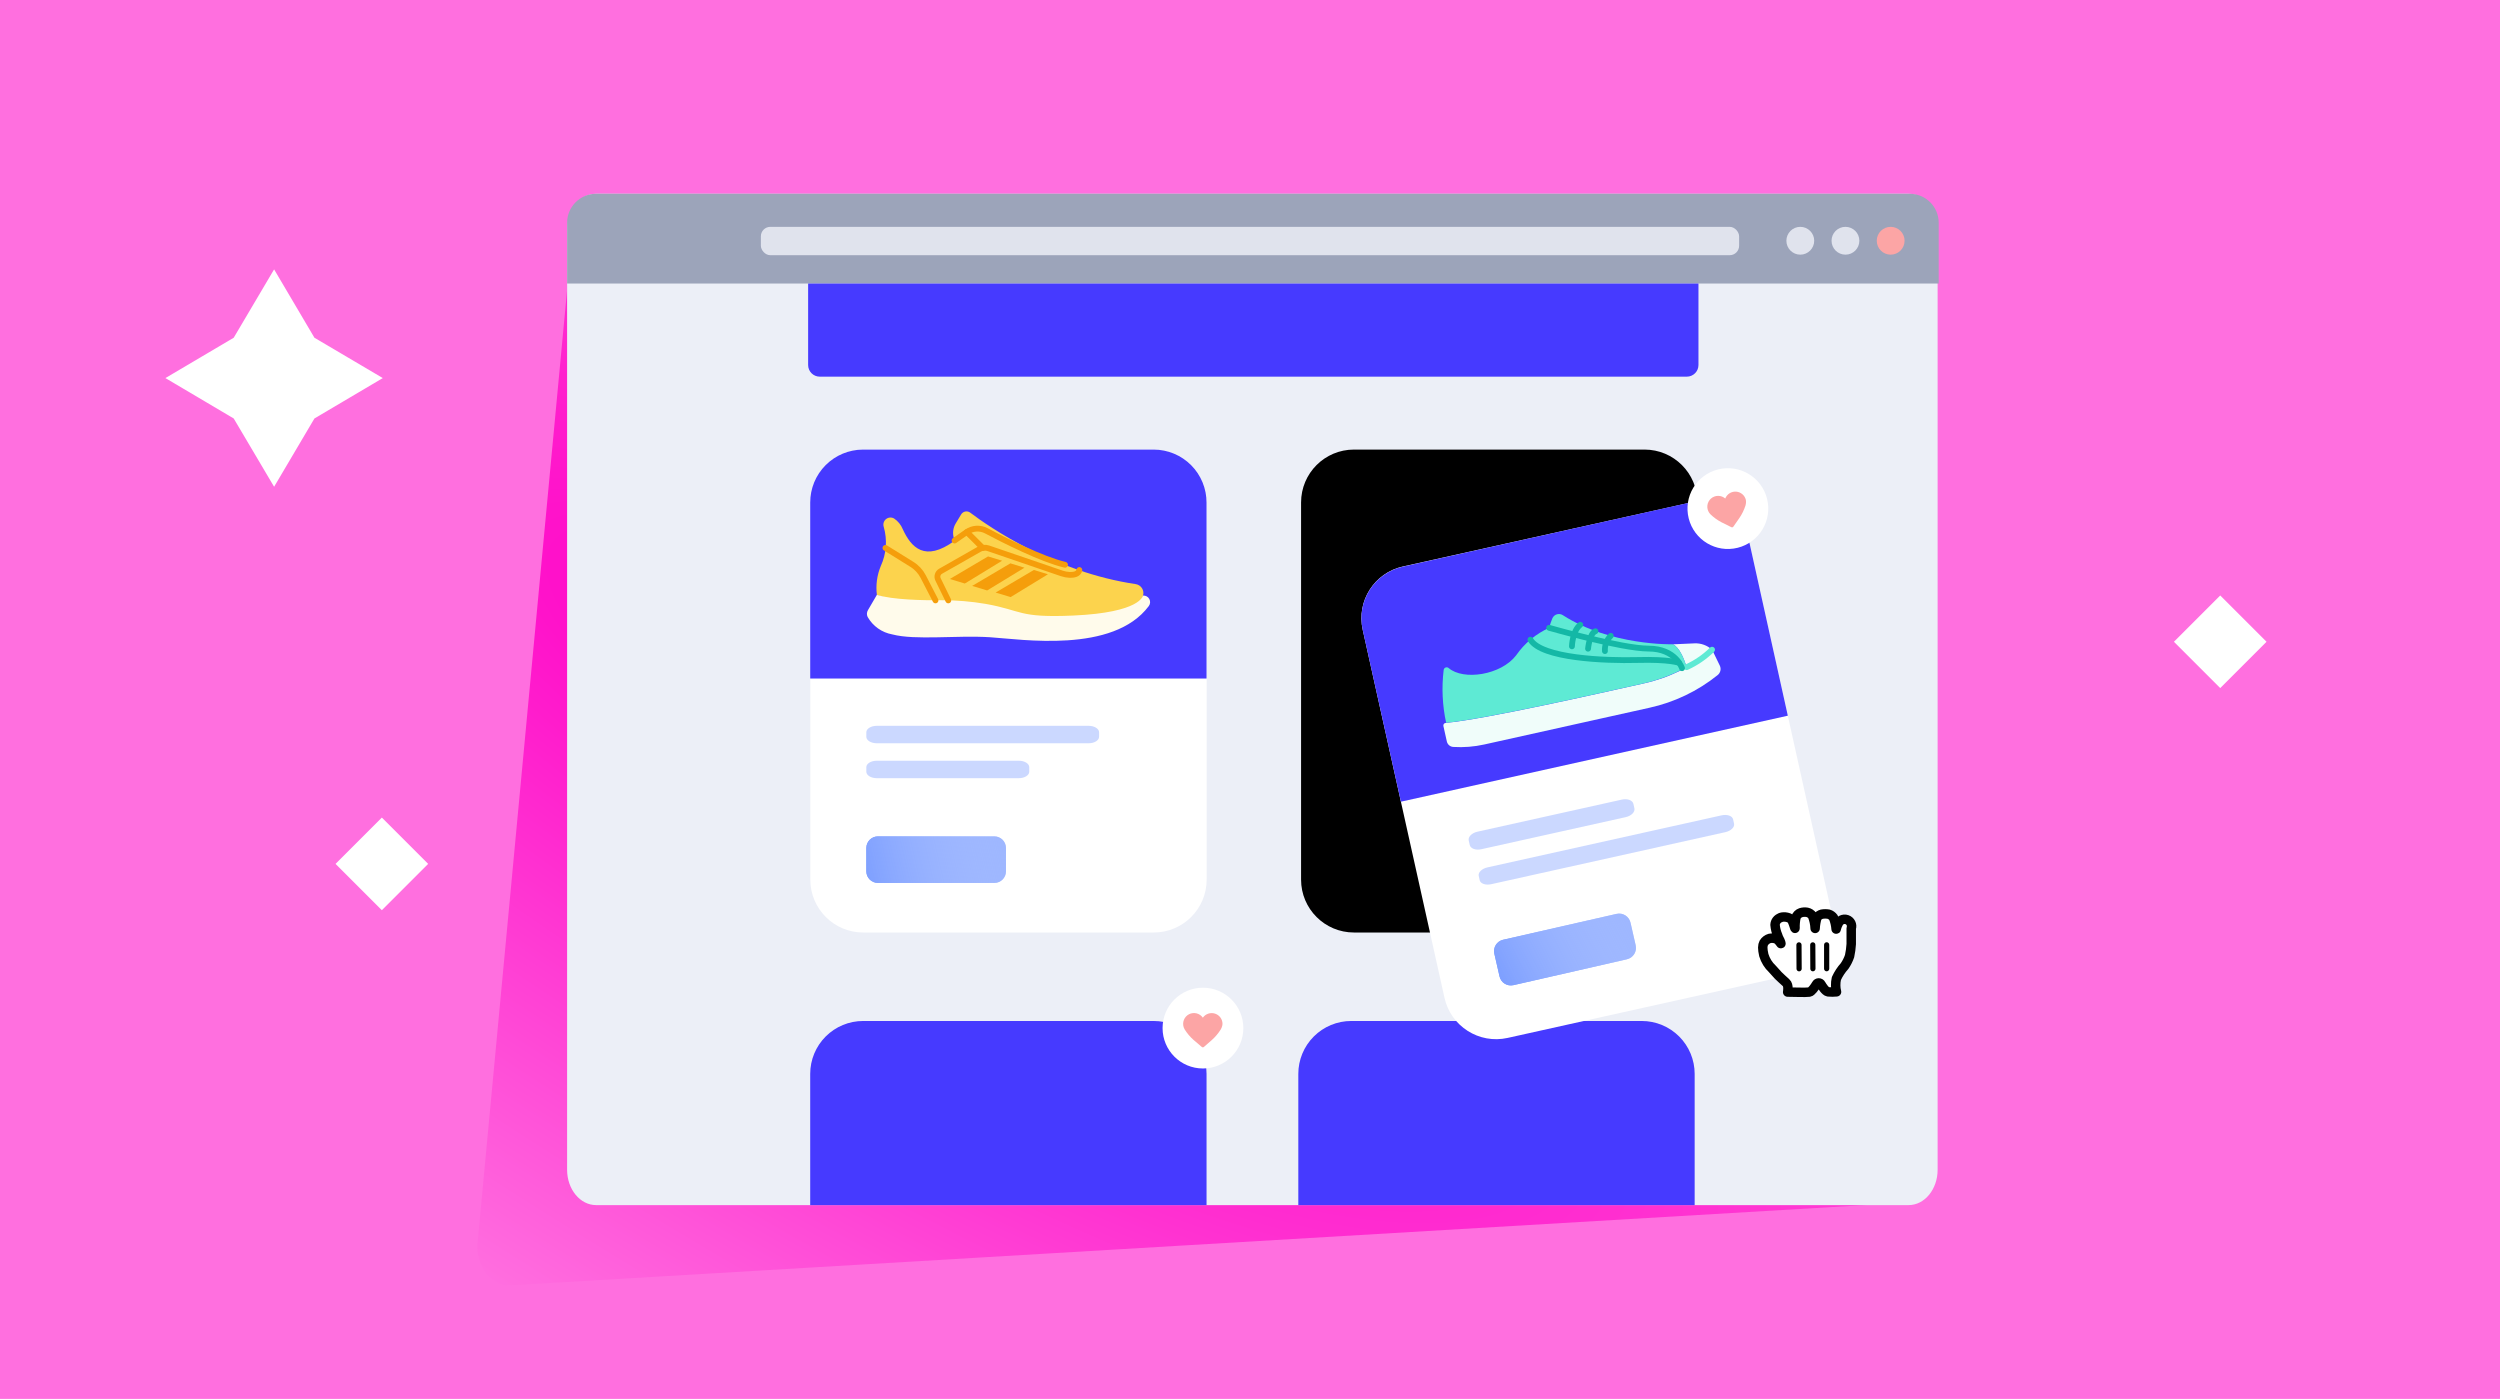 <svg width="529" height="296" viewBox="0 0 529 296" fill="none" xmlns="http://www.w3.org/2000/svg">
<rect x="0" y="0" width="529" height="296" fill="#333333" stroke="none"/>
<g clip-path="url(#clip0_59_456)">
<rect width="529" height="296" fill="white"/>
<path d="M529 0H0V296H529V0Z" fill="#FF6FDF"/>
<path d="M400.357 48H127.102C123.433 48 120.459 51.786 120.459 56.456L101 263.544C101 268.214 103.974 272 107.643 272L400.357 254.661C404.026 254.661 407 250.875 407 246.205V56.456C407 51.786 404.026 48 400.357 48Z" fill="url(#paint0_radial_59_456)"/>
<path d="M403.865 41H126.135C122.747 41 120 44.348 120 48.478V247.522C120 251.652 122.747 255 126.135 255H403.865C407.253 255 410 251.652 410 247.522V48.478C410 44.348 407.253 41 403.865 41Z" fill="#ECEFF7"/>
<path fill-rule="evenodd" clip-rule="evenodd" d="M410.23 60H120V47.14C120 43.749 122.749 41 126.14 41H404.09C407.481 41 410.23 43.749 410.23 47.14V60Z" fill="#9CA4BA"/>
<path d="M244.136 95.13H182.656C176.474 95.13 171.463 100.141 171.463 106.323V186.126C171.463 192.307 176.474 197.319 182.656 197.319H244.136C250.318 197.319 255.329 192.307 255.329 186.126V106.323C255.329 100.141 250.318 95.13 244.136 95.13Z" fill="white"/>
<path d="M347.981 95.13H286.5C280.318 95.13 275.307 100.141 275.307 106.323V186.126C275.307 192.307 280.318 197.319 286.5 197.319H347.981C354.162 197.319 359.174 192.307 359.174 186.126V106.323C359.174 100.141 354.162 95.13 347.981 95.13Z" fill="black"/>
<path d="M244.113 95.13H182.632C179.663 95.13 176.816 96.309 174.717 98.408C172.618 100.507 171.439 103.354 171.439 106.323V143.583H255.305V106.36C255.31 104.887 255.024 103.427 254.464 102.065C253.904 100.703 253.08 99.465 252.04 98.421C251 97.378 249.765 96.55 248.404 95.985C247.044 95.421 245.586 95.13 244.113 95.13Z" fill="#463AFF"/>
<path d="M230.346 153.582H185.535C184.308 153.582 183.313 154.196 183.313 154.954V155.903C183.313 156.661 184.308 157.276 185.535 157.276H230.346C231.572 157.276 232.567 156.661 232.567 155.903V154.954C232.567 154.196 231.572 153.582 230.346 153.582Z" fill="#CBD8FF"/>
<path d="M215.582 160.97H185.522C184.302 160.97 183.313 161.584 183.313 162.342V163.291C183.313 164.049 184.302 164.664 185.522 164.664H215.582C216.802 164.664 217.791 164.049 217.791 163.291V162.342C217.791 161.584 216.802 160.97 215.582 160.97Z" fill="#CBD8FF"/>
<path d="M241.86 126.061C241.941 125.798 241.964 125.52 241.928 125.247C241.893 124.974 241.799 124.712 241.653 124.478C241.507 124.245 241.312 124.045 241.082 123.893C240.852 123.742 240.593 123.641 240.321 123.598C223.082 121.062 209.266 111.47 205.301 108.478C205.154 108.366 204.985 108.288 204.806 108.246C204.626 108.204 204.44 108.2 204.259 108.235C204.078 108.27 203.906 108.343 203.755 108.448C203.603 108.553 203.476 108.689 203.38 108.847L202.223 110.768C201.947 111.228 201.77 111.74 201.702 112.272C201.634 112.804 201.677 113.344 201.829 113.858L201.989 114.425C195.697 119.018 192.803 115.853 191.018 111.962C190.648 111.05 190.013 110.269 189.195 109.721C188.934 109.565 188.632 109.493 188.329 109.512C188.025 109.532 187.735 109.643 187.496 109.831C187.257 110.019 187.081 110.275 186.991 110.566C186.901 110.856 186.901 111.167 186.991 111.457C187.79 114.212 187.571 117.162 186.376 119.769C185.569 121.714 185.285 123.837 185.551 125.926L206.163 132.402L229.83 133.141L241.404 128.819L241.86 126.061Z" fill="#FCD34D"/>
<path d="M185.55 125.865L183.654 129.115C183.526 129.33 183.453 129.572 183.442 129.822C183.431 130.071 183.483 130.319 183.592 130.544C184.136 131.504 184.884 132.333 185.784 132.972C186.685 133.61 187.715 134.042 188.801 134.238C193.726 135.531 202.407 134.385 209.524 134.841C216.161 135.272 235.53 138.338 243.078 128.253C243.242 128.039 243.339 127.781 243.359 127.512C243.379 127.243 243.32 126.974 243.189 126.738C243.059 126.501 242.862 126.308 242.624 126.182C242.386 126.055 242.116 126.001 241.847 126.025C241.847 126.025 241.428 129.608 227.145 130.248C215.398 130.778 216.358 129.165 208.576 127.786C205.505 127.262 202.395 127.003 199.279 127.01C195.475 127.059 188.752 126.911 185.55 125.865Z" fill="#FFFBEB"/>
<path d="M201.988 114.376L204.561 112.578C205.162 112.156 205.867 111.909 206.6 111.863C207.332 111.818 208.063 111.976 208.711 112.32C212.503 114.327 220.446 118.353 225.359 119.511" stroke="#F59E0B" stroke-width="1.231" stroke-miterlimit="10" stroke-linecap="round"/>
<path d="M197.949 127.047L195.351 122.01C194.788 120.922 193.936 120.011 192.888 119.375L187.36 115.94" stroke="#F59E0B" stroke-width="1.231" stroke-miterlimit="10" stroke-linecap="round"/>
<path d="M200.659 127.047L198.492 122.614C198.344 122.311 198.316 121.964 198.414 121.641C198.513 121.319 198.73 121.046 199.021 120.878L207.247 116.199C207.527 116.036 207.839 115.935 208.162 115.903C208.485 115.871 208.811 115.909 209.118 116.014L224.67 121.333C225.219 121.519 225.791 121.627 226.369 121.653C227.219 121.653 228.216 121.518 228.389 120.619" stroke="#F59E0B" stroke-width="1.231" stroke-miterlimit="10" stroke-linecap="round"/>
<path d="M207.948 115.94L204.574 112.578" stroke="#F59E0B" stroke-width="1.231" stroke-miterlimit="10" stroke-linecap="round"/>
<path d="M209.069 117.738L200.979 122.515L204.156 123.476L212.049 118.649L209.069 117.738Z" fill="#F59E0B"/>
<path d="M213.797 119.203L205.707 123.98L208.884 124.941L216.777 120.126L213.797 119.203Z" fill="#F59E0B"/>
<path d="M218.76 120.607L210.67 125.384L213.847 126.345L221.74 121.518L218.76 120.607Z" fill="#F59E0B"/>
<path d="M255.305 255V227.233C255.305 224.265 254.126 221.418 252.027 219.319C249.928 217.22 247.081 216.04 244.113 216.04H182.632C179.663 216.04 176.816 217.22 174.717 219.319C172.618 221.418 171.439 224.265 171.439 227.233V255H255.305Z" fill="#463AFF"/>
<path d="M358.59 255V227.233C358.59 224.265 357.411 221.418 355.312 219.319C353.212 217.22 350.365 216.04 347.397 216.04H285.916C282.948 216.04 280.101 217.22 278.002 219.319C275.903 221.418 274.723 224.265 274.723 227.233V255H358.59Z" fill="#463AFF"/>
<path d="M356.853 106.532L296.836 119.87C290.802 121.211 286.997 127.191 288.338 133.225L305.652 211.127C306.993 217.162 312.972 220.966 319.006 219.625L379.023 206.287C385.057 204.946 388.862 198.967 387.521 192.932L370.207 115.03C368.866 108.996 362.887 105.191 356.853 106.532Z" fill="white"/>
<path d="M356.854 106.507L296.839 119.904C295.403 120.223 294.045 120.822 292.841 121.666C291.637 122.51 290.612 123.583 289.823 124.824C289.034 126.065 288.497 127.449 288.243 128.897C287.989 130.345 288.023 131.829 288.342 133.264L296.432 169.638L378.304 151.439L370.214 114.979C369.564 112.085 367.792 109.567 365.287 107.979C362.782 106.39 359.749 105.861 356.854 106.507Z" fill="#463AFF"/>
<path d="M305.421 153.619L306.148 156.882C306.215 157.2 306.385 157.487 306.632 157.699C306.88 157.91 307.19 158.034 307.514 158.052C309.711 158.188 311.917 158.014 314.065 157.535L349.06 149.752C354.321 148.592 359.243 146.232 363.442 142.857C363.739 142.625 363.947 142.297 364.032 141.93C364.118 141.562 364.074 141.177 363.91 140.838L362.284 137.488C358.086 141.035 353.079 143.492 347.705 144.642C338.79 146.625 314.102 152.24 305.926 152.966C305.848 152.97 305.771 152.991 305.701 153.027C305.632 153.063 305.571 153.114 305.523 153.176C305.475 153.238 305.441 153.31 305.423 153.386C305.406 153.463 305.405 153.542 305.421 153.619Z" fill="#F0FDFA"/>
<path d="M353.936 136.343L358.565 136.133C359.239 136.104 359.912 136.207 360.546 136.437C361.18 136.667 361.762 137.02 362.259 137.476C360.615 138.911 358.809 140.15 356.878 141.17C355.512 136.626 353.936 136.343 353.936 136.343Z" fill="#F0FDFA"/>
<path d="M347.693 144.63C338.815 146.6 314.274 152.178 306 152.942C305.205 149.265 305.03 145.482 305.482 141.749C305.499 141.636 305.546 141.53 305.618 141.441C305.689 141.352 305.783 141.285 305.89 141.244C305.997 141.204 306.112 141.193 306.224 141.213C306.337 141.232 306.442 141.281 306.529 141.355C309.657 144.051 317.611 142.857 320.813 138.67C322.572 136.13 324.99 134.117 327.807 132.846C327.979 132.147 328.21 131.463 328.496 130.802C328.588 130.605 328.721 130.43 328.886 130.289C329.052 130.147 329.245 130.044 329.454 129.984C329.664 129.924 329.883 129.911 330.098 129.943C330.313 129.976 330.518 130.055 330.7 130.174C340.809 136.676 353.936 136.331 353.936 136.331C353.936 136.331 355.512 136.614 356.891 141.158C354.002 142.739 350.906 143.907 347.693 144.63Z" fill="#5EEAD4"/>
<path d="M362.272 137.476C360.708 139.012 358.887 140.262 356.891 141.17" stroke="#5EEAD4" stroke-width="1.231" stroke-miterlimit="10" stroke-linecap="round"/>
<path d="M355.918 141.392C355.918 141.392 354.613 137.254 348.838 137.242C343.063 137.23 327.807 132.846 327.807 132.846" stroke="#14B8A6" stroke-width="1.231" stroke-miterlimit="10" stroke-linecap="round"/>
<path d="M355.289 140.271C355.289 140.271 353.393 139.471 346.473 139.656C339.553 139.84 326.205 139.298 323.841 135.358" stroke="#14B8A6" stroke-width="1.231" stroke-miterlimit="10" stroke-linecap="round"/>
<path d="M339.603 137.771C339.56 137.176 339.648 136.579 339.86 136.022C340.073 135.464 340.406 134.96 340.835 134.545" stroke="#14B8A6" stroke-width="1.231" stroke-miterlimit="10" stroke-linecap="round"/>
<path d="M336.032 137.267C336.032 137.267 336.34 134.003 337.596 133.573" stroke="#14B8A6" stroke-width="1.231" stroke-miterlimit="10" stroke-linecap="round"/>
<path d="M332.622 136.762C332.622 136.762 332.708 133.523 334.382 132.206" stroke="#14B8A6" stroke-width="1.231" stroke-miterlimit="10" stroke-linecap="round"/>
<path d="M343.183 169.195L312.616 175.988C311.435 176.251 310.614 177.081 310.783 177.843L310.995 178.796C311.164 179.557 312.259 179.962 313.441 179.699L344.008 172.906C345.19 172.643 346.01 171.813 345.841 171.051L345.629 170.098C345.46 169.337 344.365 168.932 343.183 169.195Z" fill="#CBD8FF"/>
<path d="M364.29 172.527L314.743 183.539C313.562 183.801 312.736 184.606 312.898 185.337L313.101 186.251C313.263 186.982 314.353 187.361 315.535 187.098L365.081 176.087C366.263 175.824 367.089 175.019 366.927 174.288L366.724 173.374C366.562 172.644 365.472 172.265 364.29 172.527Z" fill="#CBD8FF"/>
<path d="M254.545 226.091C259.265 226.091 263.091 222.265 263.091 217.545C263.091 212.826 259.265 209 254.545 209C249.826 209 246 212.826 246 217.545C246 222.265 249.826 226.091 254.545 226.091Z" fill="white"/>
<path d="M367.689 115.911C372.268 114.768 375.054 110.129 373.911 105.55C372.768 100.971 368.129 98.186 363.55 99.329C358.971 100.472 356.186 105.11 357.329 109.689C358.472 114.268 363.11 117.054 367.689 115.911Z" fill="white"/>
<path d="M258.683 216.684C258.688 216.195 258.536 215.718 258.251 215.322C257.965 214.926 257.56 214.631 257.096 214.482C256.631 214.332 256.13 214.334 255.667 214.489C255.204 214.644 254.802 214.942 254.521 215.341C254.202 214.884 253.728 214.559 253.187 214.426C252.645 214.294 252.074 214.363 251.581 214.621C251.087 214.88 250.704 215.309 250.504 215.829C250.304 216.349 250.301 216.925 250.494 217.447C250.544 217.58 250.605 217.708 250.679 217.829C251.188 218.643 251.81 219.381 252.526 220.021L254.299 221.535C254.36 221.59 254.439 221.62 254.521 221.62C254.603 221.62 254.682 221.59 254.743 221.535L256.38 220.107C257.139 219.44 257.795 218.664 258.326 217.804C258.391 217.689 258.448 217.57 258.498 217.447C258.602 217.205 258.665 216.947 258.683 216.684Z" fill="#FCA5A5"/>
<path d="M369.425 105.781C369.312 105.306 369.049 104.88 368.676 104.565C368.303 104.25 367.839 104.062 367.352 104.029C366.865 103.996 366.38 104.12 365.968 104.382C365.556 104.645 365.239 105.032 365.062 105.487C364.642 105.121 364.103 104.92 363.546 104.923C362.989 104.925 362.452 105.131 362.035 105.501C361.618 105.871 361.351 106.38 361.283 106.933C361.215 107.486 361.351 108.045 361.665 108.505C361.745 108.622 361.836 108.731 361.937 108.831C362.628 109.498 363.41 110.064 364.26 110.51L366.347 111.55C366.419 111.588 366.503 111.598 366.583 111.579C366.662 111.559 366.731 111.51 366.777 111.443L368.02 109.66C368.595 108.83 369.043 107.918 369.35 106.955C369.385 106.827 369.412 106.698 369.431 106.567C369.473 106.307 369.471 106.041 369.425 105.781Z" fill="#FCA5A5"/>
<path d="M359.395 77.239V60H265.197H171V77.239C171 78.599 172.103 79.701 173.463 79.701H356.932C358.292 79.701 359.395 78.599 359.395 77.239Z" fill="#463AFF"/>
<path d="M210.403 176.977H185.776C184.416 176.977 183.313 178.08 183.313 179.44V184.365C183.313 185.725 184.416 186.828 185.776 186.828H210.403C211.763 186.828 212.865 185.725 212.865 184.365V179.44C212.865 178.08 211.763 176.977 210.403 176.977Z" fill="#7FA0FF"/>
<path d="M210.403 176.977H185.776C184.416 176.977 183.313 178.08 183.313 179.44V184.365C183.313 185.725 184.416 186.828 185.776 186.828H210.403C211.763 186.828 212.865 185.725 212.865 184.365V179.44C212.865 178.08 211.763 176.977 210.403 176.977Z" fill="url(#paint1_linear_59_456)"/>
<path d="M342.066 193.376L318.056 198.853C316.73 199.155 315.9 200.475 316.202 201.801L317.298 206.603C317.6 207.929 318.92 208.759 320.246 208.457L344.256 202.98C345.582 202.678 346.412 201.358 346.11 200.032L345.014 195.23C344.712 193.904 343.392 193.074 342.066 193.376Z" fill="#7FA0FF"/>
<path d="M342.066 193.376L318.056 198.853C316.73 199.155 315.9 200.475 316.202 201.801L317.298 206.603C317.6 207.929 318.92 208.759 320.246 208.457L344.256 202.98C345.582 202.678 346.412 201.358 346.11 200.032L345.014 195.23C344.712 193.904 343.392 193.074 342.066 193.376Z" fill="url(#paint2_linear_59_456)"/>
<path d="M380.943 53.886C382.568 53.886 383.886 52.568 383.886 50.943C383.886 49.318 382.568 48 380.943 48C379.318 48 378 49.318 378 50.943C378 52.568 379.318 53.886 380.943 53.886Z" fill="#E0E3ED"/>
<path d="M400.066 53.886C401.691 53.886 403.009 52.568 403.009 50.943C403.009 49.318 401.691 48 400.066 48C398.441 48 397.123 49.318 397.123 50.943C397.123 52.568 398.441 53.886 400.066 53.886Z" fill="#FCA5A5"/>
<path d="M390.498 53.886C392.123 53.886 393.441 52.568 393.441 50.943C393.441 49.318 392.123 48 390.498 48C388.873 48 387.555 49.318 387.555 50.943C387.555 52.568 388.873 53.886 390.498 53.886Z" fill="#E0E3ED"/>
<rect x="161" y="48" width="207" height="6" rx="2" fill="#E0E3ED"/>
<path d="M376.771 194.144C377.471 193.884 378.861 194.044 379.231 194.834C379.601 195.624 379.821 196.654 379.831 196.404C379.801 195.644 379.871 194.894 380.021 194.144C380.181 193.674 380.561 193.294 381.031 193.134C381.471 192.994 381.931 192.964 382.381 193.044C382.831 193.134 383.241 193.404 383.511 193.774C383.851 194.624 384.051 195.534 384.081 196.454C384.121 195.674 384.251 194.894 384.481 194.144C384.721 193.804 385.081 193.554 385.491 193.444C385.971 193.354 386.471 193.354 386.961 193.444C387.361 193.574 387.711 193.824 387.961 194.164C388.271 194.944 388.461 195.764 388.521 196.594C388.521 196.804 388.621 196.024 388.941 195.514C389.201 194.744 390.031 194.334 390.801 194.594C391.571 194.854 391.981 195.684 391.721 196.454V199.764C391.671 200.624 391.551 201.474 391.371 202.314C391.121 203.054 390.761 203.764 390.321 204.404C389.611 205.194 389.021 206.094 388.581 207.054C388.471 207.534 388.421 208.024 388.431 208.524C388.431 208.984 388.491 209.434 388.611 209.874C388.011 209.934 387.411 209.934 386.811 209.874C386.241 209.784 385.541 208.644 385.341 208.294C385.251 208.104 385.051 207.984 384.841 207.984C384.631 207.984 384.441 208.104 384.341 208.294C384.021 208.854 383.301 209.864 382.871 209.924C381.891 210.044 379.851 209.924 378.271 209.924C378.271 209.924 378.551 208.454 377.931 207.934C377.311 207.414 376.711 206.794 376.261 206.384L375.041 205.034C374.181 204.234 373.561 203.224 373.221 202.104C372.911 200.724 372.941 200.064 373.221 199.514C373.501 199.054 373.951 198.714 374.471 198.564C374.901 198.484 375.341 198.514 375.761 198.654C376.051 198.774 376.301 198.974 376.481 199.224C376.821 199.674 376.931 199.894 376.791 199.404C376.651 198.914 376.321 198.544 376.161 197.934C375.851 197.224 375.661 196.464 375.601 195.694C375.661 195.004 376.141 194.414 376.821 194.224" fill="white"/>
<path d="M376.771 194.144C377.471 193.884 378.861 194.044 379.231 194.834C379.601 195.624 379.821 196.654 379.831 196.404C379.801 195.644 379.871 194.894 380.021 194.144C380.181 193.674 380.561 193.294 381.031 193.134C381.471 192.994 381.931 192.964 382.381 193.044C382.831 193.134 383.241 193.404 383.511 193.774C383.851 194.624 384.051 195.534 384.081 196.454C384.121 195.674 384.251 194.894 384.481 194.144C384.721 193.804 385.081 193.554 385.491 193.444C385.971 193.354 386.471 193.354 386.961 193.444C387.361 193.574 387.711 193.824 387.961 194.164C388.271 194.944 388.461 195.764 388.521 196.594C388.521 196.804 388.621 196.024 388.941 195.514C389.201 194.744 390.031 194.334 390.801 194.594C391.571 194.854 391.981 195.684 391.721 196.454V199.764C391.671 200.624 391.551 201.474 391.371 202.314C391.121 203.054 390.761 203.764 390.321 204.404C389.611 205.194 389.021 206.094 388.581 207.054C388.471 207.534 388.421 208.024 388.431 208.524C388.431 208.984 388.491 209.434 388.611 209.874C388.011 209.934 387.411 209.934 386.811 209.874C386.241 209.784 385.541 208.644 385.341 208.294C385.251 208.104 385.051 207.984 384.841 207.984C384.631 207.984 384.441 208.104 384.341 208.294C384.021 208.854 383.301 209.864 382.871 209.924C381.891 210.044 379.851 209.924 378.271 209.924C378.271 209.924 378.551 208.454 377.931 207.934C377.311 207.414 376.711 206.794 376.261 206.384L375.041 205.034C374.181 204.234 373.561 203.224 373.221 202.104C372.911 200.724 372.941 200.064 373.221 199.514C373.501 199.054 373.951 198.714 374.471 198.564C374.901 198.484 375.341 198.514 375.761 198.654C376.051 198.774 376.301 198.974 376.481 199.224C376.821 199.674 376.931 199.894 376.791 199.404C376.651 198.914 376.321 198.544 376.161 197.934C375.851 197.224 375.661 196.464 375.601 195.694C375.631 194.994 376.101 194.384 376.771 194.174V194.144Z" stroke="black" stroke-width="2" stroke-linejoin="round"/>
<path d="M387.071 204.984V199.924C387.071 199.624 386.821 199.374 386.521 199.374C386.221 199.374 385.971 199.624 385.971 199.924V204.984C385.971 205.284 386.221 205.534 386.521 205.534C386.821 205.534 387.071 205.284 387.071 204.984Z" fill="black"/>
<path d="M384.161 204.984L384.131 199.924C384.131 199.624 383.881 199.374 383.581 199.384C383.281 199.384 383.031 199.634 383.031 199.934L383.061 204.994C383.061 205.294 383.311 205.544 383.611 205.534C383.911 205.524 384.161 205.284 384.161 204.984Z" fill="black"/>
<path d="M380.111 199.944L380.141 204.994C380.141 205.304 380.391 205.544 380.691 205.544C380.991 205.544 381.241 205.294 381.241 204.984L381.211 199.934C381.211 199.624 380.961 199.384 380.661 199.384C380.361 199.384 380.111 199.634 380.111 199.944Z" fill="black"/>
<path d="M66.534 88.548L58 103L49.452 88.548L35 80L49.452 71.466L58 57L66.534 71.466L81 80L66.534 88.548Z" fill="white"/>
<path d="M479.599 135.799L469.799 126L460 135.799L469.799 145.599L479.599 135.799Z" fill="white"/>
<path d="M90.599 182.799L80.799 173L71 182.799L80.799 192.599L90.599 182.799Z" fill="white"/>
</g>
<defs>
<radialGradient id="paint0_radial_59_456" cx="0" cy="0" r="1" gradientUnits="userSpaceOnUse" gradientTransform="translate(178.881 154.126) rotate(122.377) scale(160.623 528.581)">
<stop stop-color="#FF00C6"/>
<stop offset="0.871" stop-color="#FF6FDF"/>
</radialGradient>
<linearGradient id="paint1_linear_59_456" x1="183.72" y1="186.558" x2="213.801" y2="179.527" gradientUnits="userSpaceOnUse">
<stop stop-color="#7FA0FF"/>
<stop offset="1" stop-color="#CBD8FF" stop-opacity="0.4"/>
</linearGradient>
<linearGradient id="paint2_linear_59_456" x1="318.796" y1="208.572" x2="346.56" y2="195.028" gradientUnits="userSpaceOnUse">
<stop stop-color="#7FA0FF"/>
<stop offset="1" stop-color="#CBD8FF" stop-opacity="0.4"/>
</linearGradient>
<clipPath id="clip0_59_456">
<rect width="529" height="296" fill="white"/>
</clipPath>
</defs>
</svg>
